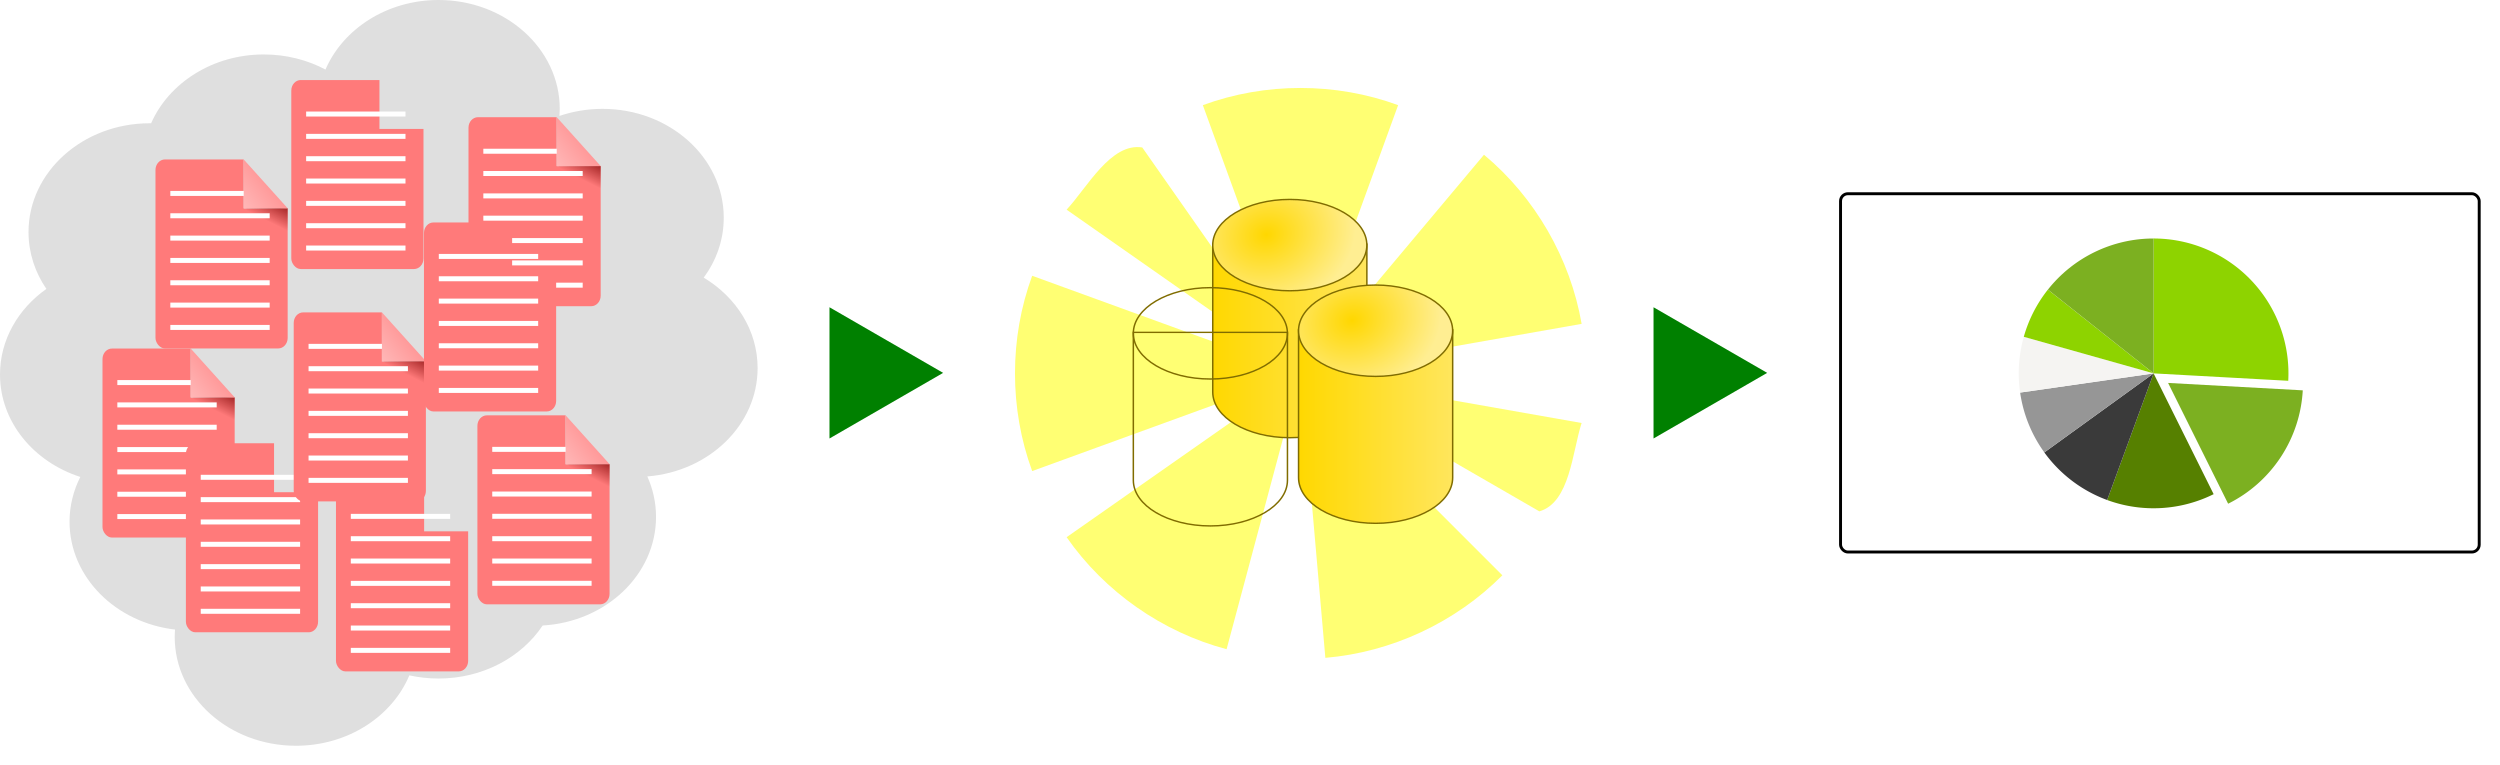 <?xml version="1.0" encoding="UTF-8" standalone="no"?>
<?xml-stylesheet type="text/css" href="pasos.css"?>
<!-- Created with Inkscape (http://www.inkscape.org/) -->
<svg id="svg2" xmlns="http://www.w3.org/2000/svg" version="1.1" xmlns:cc="http://creativecommons.org/ns#" xmlns:dc="http://purl.org/dc/elements/1.1/" height="100%" width="100%" xmlns:rdf="http://www.w3.org/1999/02/22-rdf-syntax-ns#" xmlns:xlink="http://www.w3.org/1999/xlink" viewBox="0 0 1700 520">
 <defs id="defs4">
  <linearGradient id="linearGradient4680">
   <stop id="stop4682" stop-color="#ffd700" offset="0"/>
   <stop id="stop4684" stop-color="#ffee92" offset="1"/>
  </linearGradient>
  <linearGradient id="linearGradient4672">
   <stop id="stop4674" stop-color="#ffd800" offset="0"/>
   <stop id="stop4676" stop-color="#ffe65d" offset="1"/>
  </linearGradient>
  <linearGradient id="linearGradient3955">
   <stop id="stop3957" stop-color="#ffb7b7" offset="0"/>
   <stop id="stop3959" stop-color="#ff8989" offset="1"/>
  </linearGradient>
  <linearGradient id="linearGradient3947">
   <stop id="stop3949" stop-color="#7c0000" offset="0"/>
   <stop id="stop3951" stop-color="#7c0000" stop-opacity="0" offset="1"/>
  </linearGradient>
  <clipPath id="clipPath3933" clipPathUnits="userSpaceOnUse">
   <rect id="rect3935" style="enable-background:accumulate;color:#000000;" fill-rule="nonzero" rx="15" ry="15" height="270" width="210" y="351.66" x="325.72" fill="#ff7a7a"/>
  </clipPath>
  <clipPath id="clipPath3933-7" clipPathUnits="userSpaceOnUse">
   <rect id="rect3935-1" style="enable-background:accumulate;color:#000000;" fill-rule="nonzero" rx="15" ry="15" height="270" width="210" y="351.66" x="325.72" fill="#ff7a7a"/>
  </clipPath>
  <clipPath id="clipPath3933-2" clipPathUnits="userSpaceOnUse">
   <rect id="rect3935-4" style="enable-background:accumulate;color:#000000;" fill-rule="nonzero" rx="15" ry="15" height="270" width="210" y="351.66" x="325.72" fill="#ff7a7a"/>
  </clipPath>
  <clipPath id="clipPath3933-9" clipPathUnits="userSpaceOnUse">
   <rect id="rect3935-3" style="enable-background:accumulate;color:#000000;" fill-rule="nonzero" rx="15" ry="15" height="270" width="210" y="351.66" x="325.72" fill="#ff7a7a"/>
  </clipPath>
  <clipPath id="clipPath3933-24" clipPathUnits="userSpaceOnUse">
   <rect id="rect3935-18" style="enable-background:accumulate;color:#000000;" fill-rule="nonzero" rx="15" ry="15" height="270" width="210" y="351.66" x="325.72" fill="#ff7a7a"/>
  </clipPath>
  <clipPath id="clipPath3933-4" clipPathUnits="userSpaceOnUse">
   <rect id="rect3935-39" style="enable-background:accumulate;color:#000000;" fill-rule="nonzero" rx="15" ry="15" height="270" width="210" y="351.66" x="325.72" fill="#ff7a7a"/>
  </clipPath>
  <clipPath id="clipPath3933-70" clipPathUnits="userSpaceOnUse">
   <rect id="rect3935-0" style="enable-background:accumulate;color:#000000;" fill-rule="nonzero" rx="15" ry="15" height="270" width="210" y="351.66" x="325.72" fill="#ff7a7a"/>
  </clipPath>
  <clipPath id="clipPath3933-73" clipPathUnits="userSpaceOnUse">
   <rect id="rect3935-46" style="enable-background:accumulate;color:#000000;" fill-rule="nonzero" rx="15" ry="15" height="270" width="210" y="351.66" x="325.72" fill="#ff7a7a"/>
  </clipPath>
  <filter id="filter4510" color-interpolation-filters="sRGB">
   <feColorMatrix id="feColorMatrix4512" values="320" type="hueRotate"/>
  </filter>
  <filter id="filter4516" color-interpolation-filters="sRGB">
   <feColorMatrix id="feColorMatrix4518" type="hueRotate" values="230"/>
  </filter>
  <filter id="filter4520" color-interpolation-filters="sRGB">
   <feColorMatrix id="feColorMatrix4522" type="hueRotate" values="192"/>
  </filter>
  <filter id="filter4524" color-interpolation-filters="sRGB">
   <feColorMatrix id="feColorMatrix4526" type="hueRotate" values="72"/>
  </filter>
  <filter id="filter4528" color-interpolation-filters="sRGB">
   <feColorMatrix id="feColorMatrix4530" type="hueRotate" values="108"/>
  </filter>
  <filter id="filter4532" color-interpolation-filters="sRGB">
   <feColorMatrix id="feColorMatrix4534" type="hueRotate" values="36"/>
  </filter>
  <clipPath id="clipPath3933-4-8" clipPathUnits="userSpaceOnUse">
   <rect id="rect3935-39-3" style="enable-background:accumulate;color:#000000;" fill-rule="nonzero" rx="15" ry="15" height="270" width="210" y="351.66" x="325.72" fill="#ff7a7a"/>
  </clipPath>
  <filter id="filter4524-8" color-interpolation-filters="sRGB">
   <feColorMatrix id="feColorMatrix4526-1" type="hueRotate" values="144"/>
  </filter>
  <linearGradient id="linearGradient7254" x1="528.25" gradientUnits="userSpaceOnUse" x2="638.87" xlink:href="#linearGradient4672" y1="226.42" y2="226.42"/>
  <radialGradient id="radialGradient7256" cx="566.98" gradientUnits="userSpaceOnUse" cy="141.65" xlink:href="#linearGradient4680" gradientTransform="matrix(0.252,0.975,-1.121,0.315,583.082,-450.688)" r="55.973"/>
  <linearGradient id="linearGradient7266" x1="521.28" gradientUnits="userSpaceOnUse" x2="503.03" xlink:href="#linearGradient3947" y1="399.11" y2="439.52"/>
  <linearGradient id="linearGradient7268" x1="466.25" gradientUnits="userSpaceOnUse" x2="524.76" xlink:href="#linearGradient3955" y1="420.17" y2="369.81"/>
 </defs>
 <g id="layer1" transform="translate(21.914,-64.95)">
  <g id="g7133" fill-rule="nonzero" transform="translate(0,1.124)">
   <path id="path4690" style="enable-background:accumulate;color:#000000;" d="m276.29,63.826c-35.026,0-64.937,19.64-76.875,47.298-12.282-6.525-26.619-10.268-41.925-10.268-34.827,0-64.577,19.383-76.65,46.793-0.301-0.003-0.598,0-0.9,0-45.524,0-82.463,33.126-82.463,73.994,0,14.171,4.454,27.395,12.15,38.646-19.192,13.548-31.538,34.587-31.538,58.205,0,32.092,22.782,59.398,54.6,69.651-4.678,9.288-7.312,19.577-7.312,30.432,0,37.616,31.263,68.65,71.738,73.354-0.124,1.66-0.225,3.328-0.225,5.016,0,40.867,36.901,73.994,82.425,73.994,35.278,0,65.374-19.897,77.138-47.87,6.358,1.411,12.994,2.155,19.838,2.155,30.08,0,56.406-14.452,70.8-36.054,43.035-2.47,77.1-34.602,77.1-73.859,0-9.731-2.122-18.993-5.925-27.504,42.046-3.369,75-35.07,75-73.691,0-25.655-14.547-48.23-36.638-61.504,8.614-11.691,13.613-25.701,13.613-40.767,0-40.867-36.901-73.994-82.425-73.994-10.315,0-20.186,1.707-29.288,4.814,0.114-1.596,0.188-3.192,0.188-4.814,0-40.867-36.901-74.027-82.425-74.027z" fill-opacity="0.635" fill="#CCC"/>
   <g id="g3918" transform="matrix(0.428,0,0,0.476,-91.623,133.457)" clip-path="url(#clipPath3933)">
    <path id="rect3875" style="enable-background:accumulate;color:#000000;" fill="#ff7a7a" d="m340.72,351.66c-8.31,0-15,6.69-15,15v240c0,8.31,6.69,15,15,15h180c8.31,0,15-6.69,15-15v-185.12h-69.938v-69.875h-125.06z"/>
    <path id="rect2985-0" style="enable-background:accumulate;color:#000000;" fill="url(#linearGradient7266)" d="m468.5,420.72s17.446,31.875,67.36,32.918c10.76,0.225-0.357-32.284-0.357-32.284l-66.456-2.03z"/>
    <rect id="rect3963" style="enable-background:accumulate;color:#000000;" height="7.143" width="157.86" y="396.66" x="349.29" fill="#FFF"/>
    <path id="path3916" style="enable-background:accumulate;color:#000000;" fill="url(#linearGradient7268)" d="m465.89,351.66,0,69.875,69.938,0-69.938-69.875z"/>
    <rect id="rect3963-7" style="enable-background:accumulate;color:#000000;" height="7.143" width="157.86" y="428.56" x="349.29" fill="#FFF"/>
    <rect id="rect3963-1" style="enable-background:accumulate;color:#000000;" height="7.143" width="157.86" y="460.47" x="349.29" fill="#FFF"/>
    <rect id="rect3963-17" style="enable-background:accumulate;color:#000000;" height="7.143" width="157.86" y="492.37" x="349.29" fill="#FFF"/>
    <rect id="rect3963-3" style="enable-background:accumulate;color:#000000;" height="7.143" width="157.86" y="524.28" x="349.29" fill="#FFF"/>
    <rect id="rect3963-9" style="enable-background:accumulate;color:#000000;" height="7.143" width="157.86" y="556.18" x="349.29" fill="#FFF"/>
    <rect id="rect3963-8" style="enable-background:accumulate;color:#000000;" height="7.143" width="157.86" y="588.08" x="349.29" fill="#FFF"/>
   </g>
   <g id="g3918-0" clip-path="url(#clipPath3933-7)" transform="matrix(0.428,0,0,0.476,-34.91,197.878)" filter="url(#filter4510)">
    <path id="rect3875-4" style="enable-background:accumulate;color:#000000;" fill="#ff7a7a" d="m340.72,351.66c-8.31,0-15,6.69-15,15v240c0,8.31,6.69,15,15,15h180c8.31,0,15-6.69,15-15v-185.12h-69.938v-69.875h-125.06z"/>
    <path id="rect2985-0-3" style="enable-background:accumulate;color:#000000;" fill="url(#linearGradient7266)" d="m468.5,420.72s17.446,31.875,67.36,32.918c10.76,0.225-0.357-32.284-0.357-32.284l-66.456-2.03z"/>
    <rect id="rect3963-0" style="enable-background:accumulate;color:#000000;" height="7.143" width="157.86" y="396.66" x="349.29" fill="#FFF"/>
    <path id="path3916-9" style="enable-background:accumulate;color:#000000;" fill="url(#linearGradient7268)" d="m465.89,351.66,0,69.875,69.938,0-69.938-69.875z"/>
    <rect id="rect3963-7-2" style="enable-background:accumulate;color:#000000;" height="7.143" width="157.86" y="428.56" x="349.29" fill="#FFF"/>
    <rect id="rect3963-1-2" style="enable-background:accumulate;color:#000000;" height="7.143" width="157.86" y="460.47" x="349.29" fill="#FFF"/>
    <rect id="rect3963-17-9" style="enable-background:accumulate;color:#000000;" height="7.143" width="157.86" y="492.37" x="349.29" fill="#FFF"/>
    <rect id="rect3963-3-4" style="enable-background:accumulate;color:#000000;" height="7.143" width="157.86" y="524.28" x="349.29" fill="#FFF"/>
    <rect id="rect3963-9-5" style="enable-background:accumulate;color:#000000;" height="7.143" width="157.86" y="556.18" x="349.29" fill="#FFF"/>
    <rect id="rect3963-8-7" style="enable-background:accumulate;color:#000000;" height="7.143" width="157.86" y="588.08" x="349.29" fill="#FFF"/>
   </g>
   <g id="g3918-9" clip-path="url(#clipPath3933-2)" transform="matrix(0.428,0,0,0.476,-55.591,4.865)" filter="url(#filter4532)">
    <path id="rect3875-7" style="enable-background:accumulate;color:#000000;" fill="#ff7a7a" d="m340.72,351.66c-8.31,0-15,6.69-15,15v240c0,8.31,6.69,15,15,15h180c8.31,0,15-6.69,15-15v-185.12h-69.938v-69.875h-125.06z"/>
    <path id="rect2985-0-4" style="enable-background:accumulate;color:#000000;" fill="url(#linearGradient7266)" d="m468.5,420.72s17.446,31.875,67.36,32.918c10.76,0.225-0.357-32.284-0.357-32.284l-66.456-2.03z"/>
    <rect id="rect3963-2" style="enable-background:accumulate;color:#000000;" height="7.143" width="157.86" y="396.66" x="349.29" fill="#FFF"/>
    <path id="path3916-6" style="enable-background:accumulate;color:#000000;" fill="url(#linearGradient7268)" d="m465.89,351.66,0,69.875,69.938,0-69.938-69.875z"/>
    <rect id="rect3963-7-5" style="enable-background:accumulate;color:#000000;" height="7.143" width="157.86" y="428.56" x="349.29" fill="#FFF"/>
    <rect id="rect3963-1-0" style="enable-background:accumulate;color:#000000;" height="7.143" width="157.86" y="460.47" x="349.29" fill="#FFF"/>
    <rect id="rect3963-17-98" style="enable-background:accumulate;color:#000000;" height="7.143" width="157.86" y="492.37" x="349.29" fill="#FFF"/>
    <rect id="rect3963-3-6" style="enable-background:accumulate;color:#000000;" height="7.143" width="157.86" y="524.28" x="349.29" fill="#FFF"/>
    <rect id="rect3963-9-1" style="enable-background:accumulate;color:#000000;" height="7.143" width="157.86" y="556.18" x="349.29" fill="#FFF"/>
    <rect id="rect3963-8-4" style="enable-background:accumulate;color:#000000;" height="7.143" width="157.86" y="588.08" x="349.29" fill="#FFF"/>
   </g>
   <g id="g3918-1" clip-path="url(#clipPath3933-9)" transform="matrix(0.428,0,0,0.476,67.14,224.464)" filter="url(#filter4516)">
    <path id="rect3875-5" style="enable-background:accumulate;color:#000000;" fill="#ff7a7a" d="m340.72,351.66c-8.31,0-15,6.69-15,15v240c0,8.31,6.69,15,15,15h180c8.31,0,15-6.69,15-15v-185.12h-69.938v-69.875h-125.06z"/>
    <path id="rect2985-0-32" style="enable-background:accumulate;color:#000000;" fill="url(#linearGradient7266)" d="m468.5,420.72s17.446,31.875,67.36,32.918c10.76,0.225-0.357-32.284-0.357-32.284l-66.456-2.03z"/>
    <rect id="rect3963-98" style="enable-background:accumulate;color:#000000;" height="7.143" width="157.86" y="396.66" x="349.29" fill="#FFF"/>
    <path id="path3916-1" style="enable-background:accumulate;color:#000000;" fill="url(#linearGradient7268)" d="m465.89,351.66,0,69.875,69.938,0-69.938-69.875z"/>
    <rect id="rect3963-7-8" style="enable-background:accumulate;color:#000000;" height="7.143" width="157.86" y="428.56" x="349.29" fill="#FFF"/>
    <rect id="rect3963-1-5" style="enable-background:accumulate;color:#000000;" height="7.143" width="157.86" y="460.47" x="349.29" fill="#FFF"/>
    <rect id="rect3963-17-7" style="enable-background:accumulate;color:#000000;" height="7.143" width="157.86" y="492.37" x="349.29" fill="#FFF"/>
    <rect id="rect3963-3-2" style="enable-background:accumulate;color:#000000;" height="7.143" width="157.86" y="524.28" x="349.29" fill="#FFF"/>
    <rect id="rect3963-9-3" style="enable-background:accumulate;color:#000000;" height="7.143" width="157.86" y="556.18" x="349.29" fill="#FFF"/>
    <rect id="rect3963-8-3" style="enable-background:accumulate;color:#000000;" height="7.143" width="157.86" y="588.08" x="349.29" fill="#FFF"/>
   </g>
   <g id="g3918-5-0" clip-path="url(#clipPath3933-4-8)" transform="matrix(0.428,0,0,0.476,157.256,-23.866)" filter="url(#filter4524-8)">
    <path id="rect3875-1-5" style="enable-background:accumulate;color:#000000;" fill="#ff7a7a" d="m340.72,351.66c-8.31,0-15,6.69-15,15v240c0,8.31,6.69,15,15,15h180c8.31,0,15-6.69,15-15v-185.12h-69.938v-69.875h-125.06z"/>
    <path id="rect2985-0-1-5" style="enable-background:accumulate;color:#000000;" fill="url(#linearGradient7266)" d="m468.5,420.72s17.446,31.875,67.36,32.918c10.76,0.225-0.357-32.284-0.357-32.284l-66.456-2.03z"/>
    <rect id="rect3963-87-4" style="enable-background:accumulate;color:#000000;" height="7.143" width="157.86" y="396.66" x="349.29" fill="#FFF"/>
    <path id="path3916-96-5" style="enable-background:accumulate;color:#000000;" fill="url(#linearGradient7268)" d="m465.89,351.66,0,69.875,69.938,0-69.938-69.875z"/>
    <rect id="rect3963-7-7-1" style="enable-background:accumulate;color:#000000;" height="7.143" width="157.86" y="428.56" x="349.29" fill="#FFF"/>
    <rect id="rect3963-1-69-3" style="enable-background:accumulate;color:#000000;" height="7.143" width="157.86" y="460.47" x="349.29" fill="#FFF"/>
    <rect id="rect3963-17-8-1" style="enable-background:accumulate;color:#000000;" height="7.143" width="157.86" y="492.37" x="349.29" fill="#FFF"/>
    <rect id="rect3963-3-28-9" style="enable-background:accumulate;color:#000000;" height="7.143" width="157.86" y="524.28" x="349.29" fill="#FFF"/>
    <rect id="rect3963-9-52-8" style="enable-background:accumulate;color:#000000;" height="7.143" width="157.86" y="556.18" x="349.29" fill="#FFF"/>
    <rect id="rect3963-8-99-6" style="enable-background:accumulate;color:#000000;" height="7.143" width="157.86" y="588.08" x="349.29" fill="#FFF"/>
   </g>
   <g id="g3918-6" clip-path="url(#clipPath3933-24)" transform="matrix(0.428,0,0,0.476,36.763,-49.137)" filter="url(#filter4510)">
    <path id="rect3875-0" style="enable-background:accumulate;color:#000000;" fill="#ff7a7a" d="m340.72,351.66c-8.31,0-15,6.69-15,15v240c0,8.31,6.69,15,15,15h180c8.31,0,15-6.69,15-15v-185.12h-69.938v-69.875h-125.06z"/>
    <path id="rect2985-0-2" style="enable-background:accumulate;color:#000000;" fill="url(#linearGradient7266)" d="m468.5,420.72s17.446,31.875,67.36,32.918c10.76,0.225-0.357-32.284-0.357-32.284l-66.456-2.03z"/>
    <rect id="rect3963-97" style="enable-background:accumulate;color:#000000;" height="7.143" width="157.86" y="396.66" x="349.29" fill="#FFF"/>
    <path id="path3916-7" style="enable-background:accumulate;color:#000000;" fill="url(#linearGradient7268)" d="m465.89,351.66,0,69.875,69.938,0-69.938-69.875z"/>
    <rect id="rect3963-7-1" style="enable-background:accumulate;color:#000000;" height="7.143" width="157.86" y="428.56" x="349.29" fill="#FFF"/>
    <rect id="rect3963-1-6" style="enable-background:accumulate;color:#000000;" height="7.143" width="157.86" y="460.47" x="349.29" fill="#FFF"/>
    <rect id="rect3963-17-5" style="enable-background:accumulate;color:#000000;" height="7.143" width="157.86" y="492.37" x="349.29" fill="#FFF"/>
    <rect id="rect3963-3-26" style="enable-background:accumulate;color:#000000;" height="7.143" width="157.86" y="524.28" x="349.29" fill="#FFF"/>
    <rect id="rect3963-9-30" style="enable-background:accumulate;color:#000000;" height="7.143" width="157.86" y="556.18" x="349.29" fill="#FFF"/>
    <rect id="rect3963-8-9" style="enable-background:accumulate;color:#000000;" height="7.143" width="157.86" y="588.08" x="349.29" fill="#FFF"/>
   </g>
   <g id="g3918-5" clip-path="url(#clipPath3933-4)" transform="matrix(0.428,0,0,0.476,38.407,108.863)" filter="url(#filter4524)">
    <path id="rect3875-1" style="enable-background:accumulate;color:#000000;" fill="#ff7a7a" d="m340.72,351.66c-8.31,0-15,6.69-15,15v240c0,8.31,6.69,15,15,15h180c8.31,0,15-6.69,15-15v-185.12h-69.938v-69.875h-125.06z"/>
    <path id="rect2985-0-1" style="enable-background:accumulate;color:#000000;" fill="url(#linearGradient7266)" d="m468.5,420.72s17.446,31.875,67.36,32.918c10.76,0.225-0.357-32.284-0.357-32.284l-66.456-2.03z"/>
    <rect id="rect3963-87" style="enable-background:accumulate;color:#000000;" height="7.143" width="157.86" y="396.66" x="349.29" fill="#FFF"/>
    <path id="path3916-96" style="enable-background:accumulate;color:#000000;" fill="url(#linearGradient7268)" d="m465.89,351.66,0,69.875,69.938,0-69.938-69.875z"/>
    <rect id="rect3963-7-7" style="enable-background:accumulate;color:#000000;" height="7.143" width="157.86" y="428.56" x="349.29" fill="#FFF"/>
    <rect id="rect3963-1-69" style="enable-background:accumulate;color:#000000;" height="7.143" width="157.86" y="460.47" x="349.29" fill="#FFF"/>
    <rect id="rect3963-17-8" style="enable-background:accumulate;color:#000000;" height="7.143" width="157.86" y="492.37" x="349.29" fill="#FFF"/>
    <rect id="rect3963-3-28" style="enable-background:accumulate;color:#000000;" height="7.143" width="157.86" y="524.28" x="349.29" fill="#FFF"/>
    <rect id="rect3963-9-52" style="enable-background:accumulate;color:#000000;" height="7.143" width="157.86" y="556.18" x="349.29" fill="#FFF"/>
    <rect id="rect3963-8-99" style="enable-background:accumulate;color:#000000;" height="7.143" width="157.86" y="588.08" x="349.29" fill="#FFF"/>
   </g>
   <g id="g3918-8" clip-path="url(#clipPath3933-70)" transform="matrix(0.428,0,0,0.476,126.979,47.71)" filter="url(#filter4528)">
    <path id="rect3875-15" style="enable-background:accumulate;color:#000000;" fill="#ff7a7a" d="m340.72,351.66c-8.31,0-15,6.69-15,15v240c0,8.31,6.69,15,15,15h180c8.31,0,15-6.69,15-15v-185.12h-69.938v-69.875h-125.06z"/>
    <path id="rect2985-0-6" style="enable-background:accumulate;color:#000000;" fill="url(#linearGradient7266)" d="m468.5,420.72s17.446,31.875,67.36,32.918c10.76,0.225-0.357-32.284-0.357-32.284l-66.456-2.03z"/>
    <rect id="rect3963-84" style="enable-background:accumulate;color:#000000;" height="7.143" width="157.86" y="396.66" x="349.29" fill="#FFF"/>
    <path id="path3916-4" style="enable-background:accumulate;color:#000000;" fill="url(#linearGradient7268)" d="m465.89,351.66,0,69.875,69.938,0-69.938-69.875z"/>
    <rect id="rect3963-7-73" style="enable-background:accumulate;color:#000000;" height="7.143" width="157.86" y="428.56" x="349.29" fill="#FFF"/>
    <rect id="rect3963-1-3" style="enable-background:accumulate;color:#000000;" height="7.143" width="157.86" y="460.47" x="349.29" fill="#FFF"/>
    <rect id="rect3963-17-55" style="enable-background:accumulate;color:#000000;" height="7.143" width="157.86" y="492.37" x="349.29" fill="#FFF"/>
    <rect id="rect3963-3-23" style="enable-background:accumulate;color:#000000;" height="7.143" width="157.86" y="524.28" x="349.29" fill="#FFF"/>
    <rect id="rect3963-9-9" style="enable-background:accumulate;color:#000000;" height="7.143" width="157.86" y="556.18" x="349.29" fill="#FFF"/>
    <rect id="rect3963-8-34" style="enable-background:accumulate;color:#000000;" height="7.143" width="157.86" y="588.08" x="349.29" fill="#FFF"/>
   </g>
   <g id="g3918-4" clip-path="url(#clipPath3933-73)" transform="matrix(0.428,0,0,0.476,163.314,178.863)" filter="url(#filter4520)">
    <path id="rect3875-50" style="enable-background:accumulate;color:#000000;" fill="#ff7a7a" d="m340.72,351.66c-8.31,0-15,6.69-15,15v240c0,8.31,6.69,15,15,15h180c8.31,0,15-6.69,15-15v-185.12h-69.938v-69.875h-125.06z"/>
    <path id="rect2985-0-28" style="enable-background:accumulate;color:#000000;" fill="url(#linearGradient7266)" d="m468.5,420.72s17.446,31.875,67.36,32.918c10.76,0.225-0.357-32.284-0.357-32.284l-66.456-2.03z"/>
    <rect id="rect3963-4" style="enable-background:accumulate;color:#000000;" height="7.143" width="157.86" y="396.66" x="349.29" fill="#FFF"/>
    <path id="path3916-95" style="enable-background:accumulate;color:#000000;" fill="url(#linearGradient7268)" d="m465.89,351.66,0,69.875,69.938,0-69.938-69.875z"/>
    <rect id="rect3963-7-84" style="enable-background:accumulate;color:#000000;" height="7.143" width="157.86" y="428.56" x="349.29" fill="#FFF"/>
    <rect id="rect3963-1-519" style="enable-background:accumulate;color:#000000;" height="7.143" width="157.86" y="460.47" x="349.29" fill="#FFF"/>
    <rect id="rect3963-17-2" style="enable-background:accumulate;color:#000000;" height="7.143" width="157.86" y="492.37" x="349.29" fill="#FFF"/>
    <rect id="rect3963-3-65" style="enable-background:accumulate;color:#000000;" height="7.143" width="157.86" y="524.28" x="349.29" fill="#FFF"/>
    <rect id="rect3963-9-8" style="enable-background:accumulate;color:#000000;" height="7.143" width="157.86" y="556.18" x="349.29" fill="#FFF"/>
    <rect id="rect3963-8-40" style="enable-background:accumulate;color:#000000;" height="7.143" width="157.86" y="588.08" x="349.29" fill="#FFF"/>
   </g>
  </g>
  <g fill-opacity="0.548" fill-rule="nonzero" fill="#FF0" transform="matrix(2.089,0,0,2.089,-519.768,452.268)">
    <g id="sunrays">
      <path id="path4993" style="enable-background:accumulate;color:#000000;" d="m727.36,1.861c-15.254,15.346-36.053,25.045-57.615,26.866-2.7-30.86-5.4-61.72-8.1-92.58l65.714,65.714z"/>
      <path id="path4993-3" style="enable-background:accumulate;color:#000000;" d="M637.59,25.914c-20.92-5.537-39.72-18.7-52.07-36.462,25.376-17.768,50.751-35.537,76.127-53.305-8.018,29.922-16.035,59.845-24.053,89.767z"/>
      <path id="path4993-3-8" style="enable-background:accumulate;color:#000000;" d="m574.31-32.068c-7.462-20.311-7.462-43.26,0-63.571,29.11,10.595,58.22,21.19,87.329,31.785-29.11,10.595-58.22,21.19-87.329,31.785z"/>
      <path id="path4993-3-8-0" style="enable-background:accumulate;color:#000000;" d="m629.86-151.18c20.311-7.462,43.26-7.462,63.571,0-10.595,29.11-21.19,58.22-31.785,87.329-10.595-29.11-21.19-58.22-31.785-87.329z"/>
      <path id="path4993-3-8-0-7" style="enable-background:accumulate;color:#000000;" d="m721.38-135.04c16.617,13.859,28.092,33.733,31.785,55.054-30.507,5.379-61.015,10.759-91.522,16.138,19.912-23.731,39.825-47.461,59.737-71.192z"/>
      <path id="path4993-3-8-0-7-7" style="enable-background:accumulate;color:#000000;" d="m753.16-47.715c-3.037,9.389-3.794,25.908-13.758,28.76-25.922-14.966-51.843-29.932-77.765-44.897,30.507,5.379,61.015,10.759,91.522,16.138z"/>
      <path id="path4993-3-8-0-78" style="enable-background:accumulate;color:#000000;" d="m585.52-117.16c6.72-7.225,14.388-21.878,24.623-20.251,17.168,24.519,34.336,49.037,51.504,73.556-25.376-17.768-50.751-35.537-76.127-53.305z"/>
    </g>
  </g>
  <g id="g4931" fill-rule="nonzero" transform="matrix(0.956,0,0,0.906,297.27,91.632)" stroke="#806c00" stroke-dasharray="none" stroke-miterlimit="4">
   <path id="path4933" style="enable-background:accumulate;color:#000000;" d="m528.75,153.78,0,110.72c-0.001,0.095,0,0.186,0,0.281,0,18.935,24.541,34.281,54.812,34.281,30.272,0,54.812-15.346,54.812-34.281,0-0.095,0.001-0.186,0-0.281v-110.72h-109.62z" stroke-width="1.075" fill="url(#linearGradient7254)"/>
   <path id="path4935" style="enable-background:accumulate;color:#000000;" d="m639.52,154.51c0,18.935-24.837,34.286-55.475,34.286s-55.475-15.35-55.475-34.286c0-18.935,24.837-34.286,55.475-34.286s55.475,15.35,55.475,34.286z" transform="matrix(0.988,0,0,1,6.512,0)" stroke-width="1.081" fill="url(#radialGradient7256)"/>
  </g>
  <g id="g4941" fill-rule="nonzero" transform="matrix(0.956,0,0,0.906,243.27,151.632)" stroke="#806c00" stroke-dasharray="none" stroke-miterlimit="4">
   <path id="path4943" style="enable-background:accumulate;color:#000000;" d="m528.75,153.78,0,110.72c-0.001,0.095,0,0.186,0,0.281,0,18.935,24.541,34.281,54.812,34.281,30.272,0,54.812-15.346,54.812-34.281,0-0.095,0.001-0.186,0-0.281v-110.72h-109.62z" stroke-width="1.075" fill="url(#linearGradient7254)"/>
   <path id="path4945" style="enable-background:accumulate;color:#000000;" d="m639.52,154.51c0,18.935-24.837,34.286-55.475,34.286s-55.475-15.35-55.475-34.286c0-18.935,24.837-34.286,55.475-34.286s55.475,15.35,55.475,34.286z" transform="matrix(0.988,0,0,1,6.512,0)" stroke-width="1.081" fill="url(#radialGradient7256)"/>
  </g>
  <g id="g4660" fill-rule="nonzero" transform="matrix(0.956,0,0,0.906,355.615,149.855)" stroke="#806c00" stroke-dasharray="none" stroke-miterlimit="4">
   <path id="path4632-0" style="enable-background:accumulate;color:#000000;" d="m528.75,153.78,0,110.72c-0.001,0.095,0,0.186,0,0.281,0,18.935,24.541,34.281,54.812,34.281,30.272,0,54.812-15.346,54.812-34.281,0-0.095,0.001-0.186,0-0.281v-110.72h-109.62z" stroke-width="1.075" fill="url(#linearGradient7254)"/>
   <path id="path4632" style="enable-background:accumulate;color:#000000;" d="m639.52,154.51c0,18.935-24.837,34.286-55.475,34.286s-55.475-15.35-55.475-34.286c0-18.935,24.837-34.286,55.475-34.286s55.475,15.35,55.475,34.286z" transform="matrix(0.988,0,0,1,6.512,0)" stroke-width="1.081" fill="url(#radialGradient7256)"/>
  </g>
  <path id="path4859" style="enable-background:accumulate;color:#000000;" d="m483.36,335.32,0-89.231,77.277,44.616z" fill-rule="nonzero" transform="translate(58.774,27.801)" fill="#008000"/>
  <path id="path4859-5" style="enable-background:accumulate;color:#000000;" d="m483.36,335.32,0-89.231,77.277,44.616z" fill-rule="nonzero" transform="translate(619.127,27.801)" fill="#008000"/>
  <g id="g7121" transform="translate(-105.143,-20)">
   <rect id="rect7119" style="enable-background:accumulate;color:#000000;" rx="5" ry="5" height="243.65" width="434.29" stroke="#000" stroke-dasharray="none" stroke-miterlimit="4" y="216.68" x="1334.8" stroke-width="2" fill="#FFF"/>
   <g id="g7109" fill-rule="evenodd" transform="matrix(0.781,0,0,0.781,544.853,-217.755)">
    <path id="path5698" d="m1284,595.24a117.44,117.44,0,0,1,117.26,123.89l-117.26-6.447z" cursor="pointer" fill="#8ed300"/>
    <path id="path5700" d="m1413.9,727.45a117.44,117.44,0,0,1,-64.983,98.715l-52.279-105.16z" cursor="pointer" fill="#7cb021"/>
    <path id="path5702" d="m1336.3,817.85a117.44,117.44,0,0,1,-92.715,5.097l40.436-110.26z" cursor="pointer" fill="#568000"/>
    <path id="path5704" d="m1243.6,822.94a117.44,117.44,0,0,1,-54.726,-41.438l95.162-68.82z" cursor="pointer" fill="#3a3a3a"/>
    <path id="path5706" d="m1188.9,781.5a117.44,117.44,0,0,1,-21.082,-52.107l116.24-16.713z" cursor="pointer" fill="#969696"/>
    <path id="path5708" d="m1167.8,729.4a117.44,117.44,0,0,1,3.205,-48.56l113.04,31.847z" cursor="pointer" fill="#f5f4f2"/>
    <path id="path5710" d="m1171,680.84a117.44,117.44,0,0,1,20.992,-41.087l92.047,72.934z" cursor="pointer" fill="#8ed300"/>
    <path id="path5712" d="m1192,639.75a117.44,117.44,0,0,1,92.047,-44.506v117.44z" cursor="pointer" fill="#7cb021"/>
   </g>
  </g>
 </g>
</svg>

